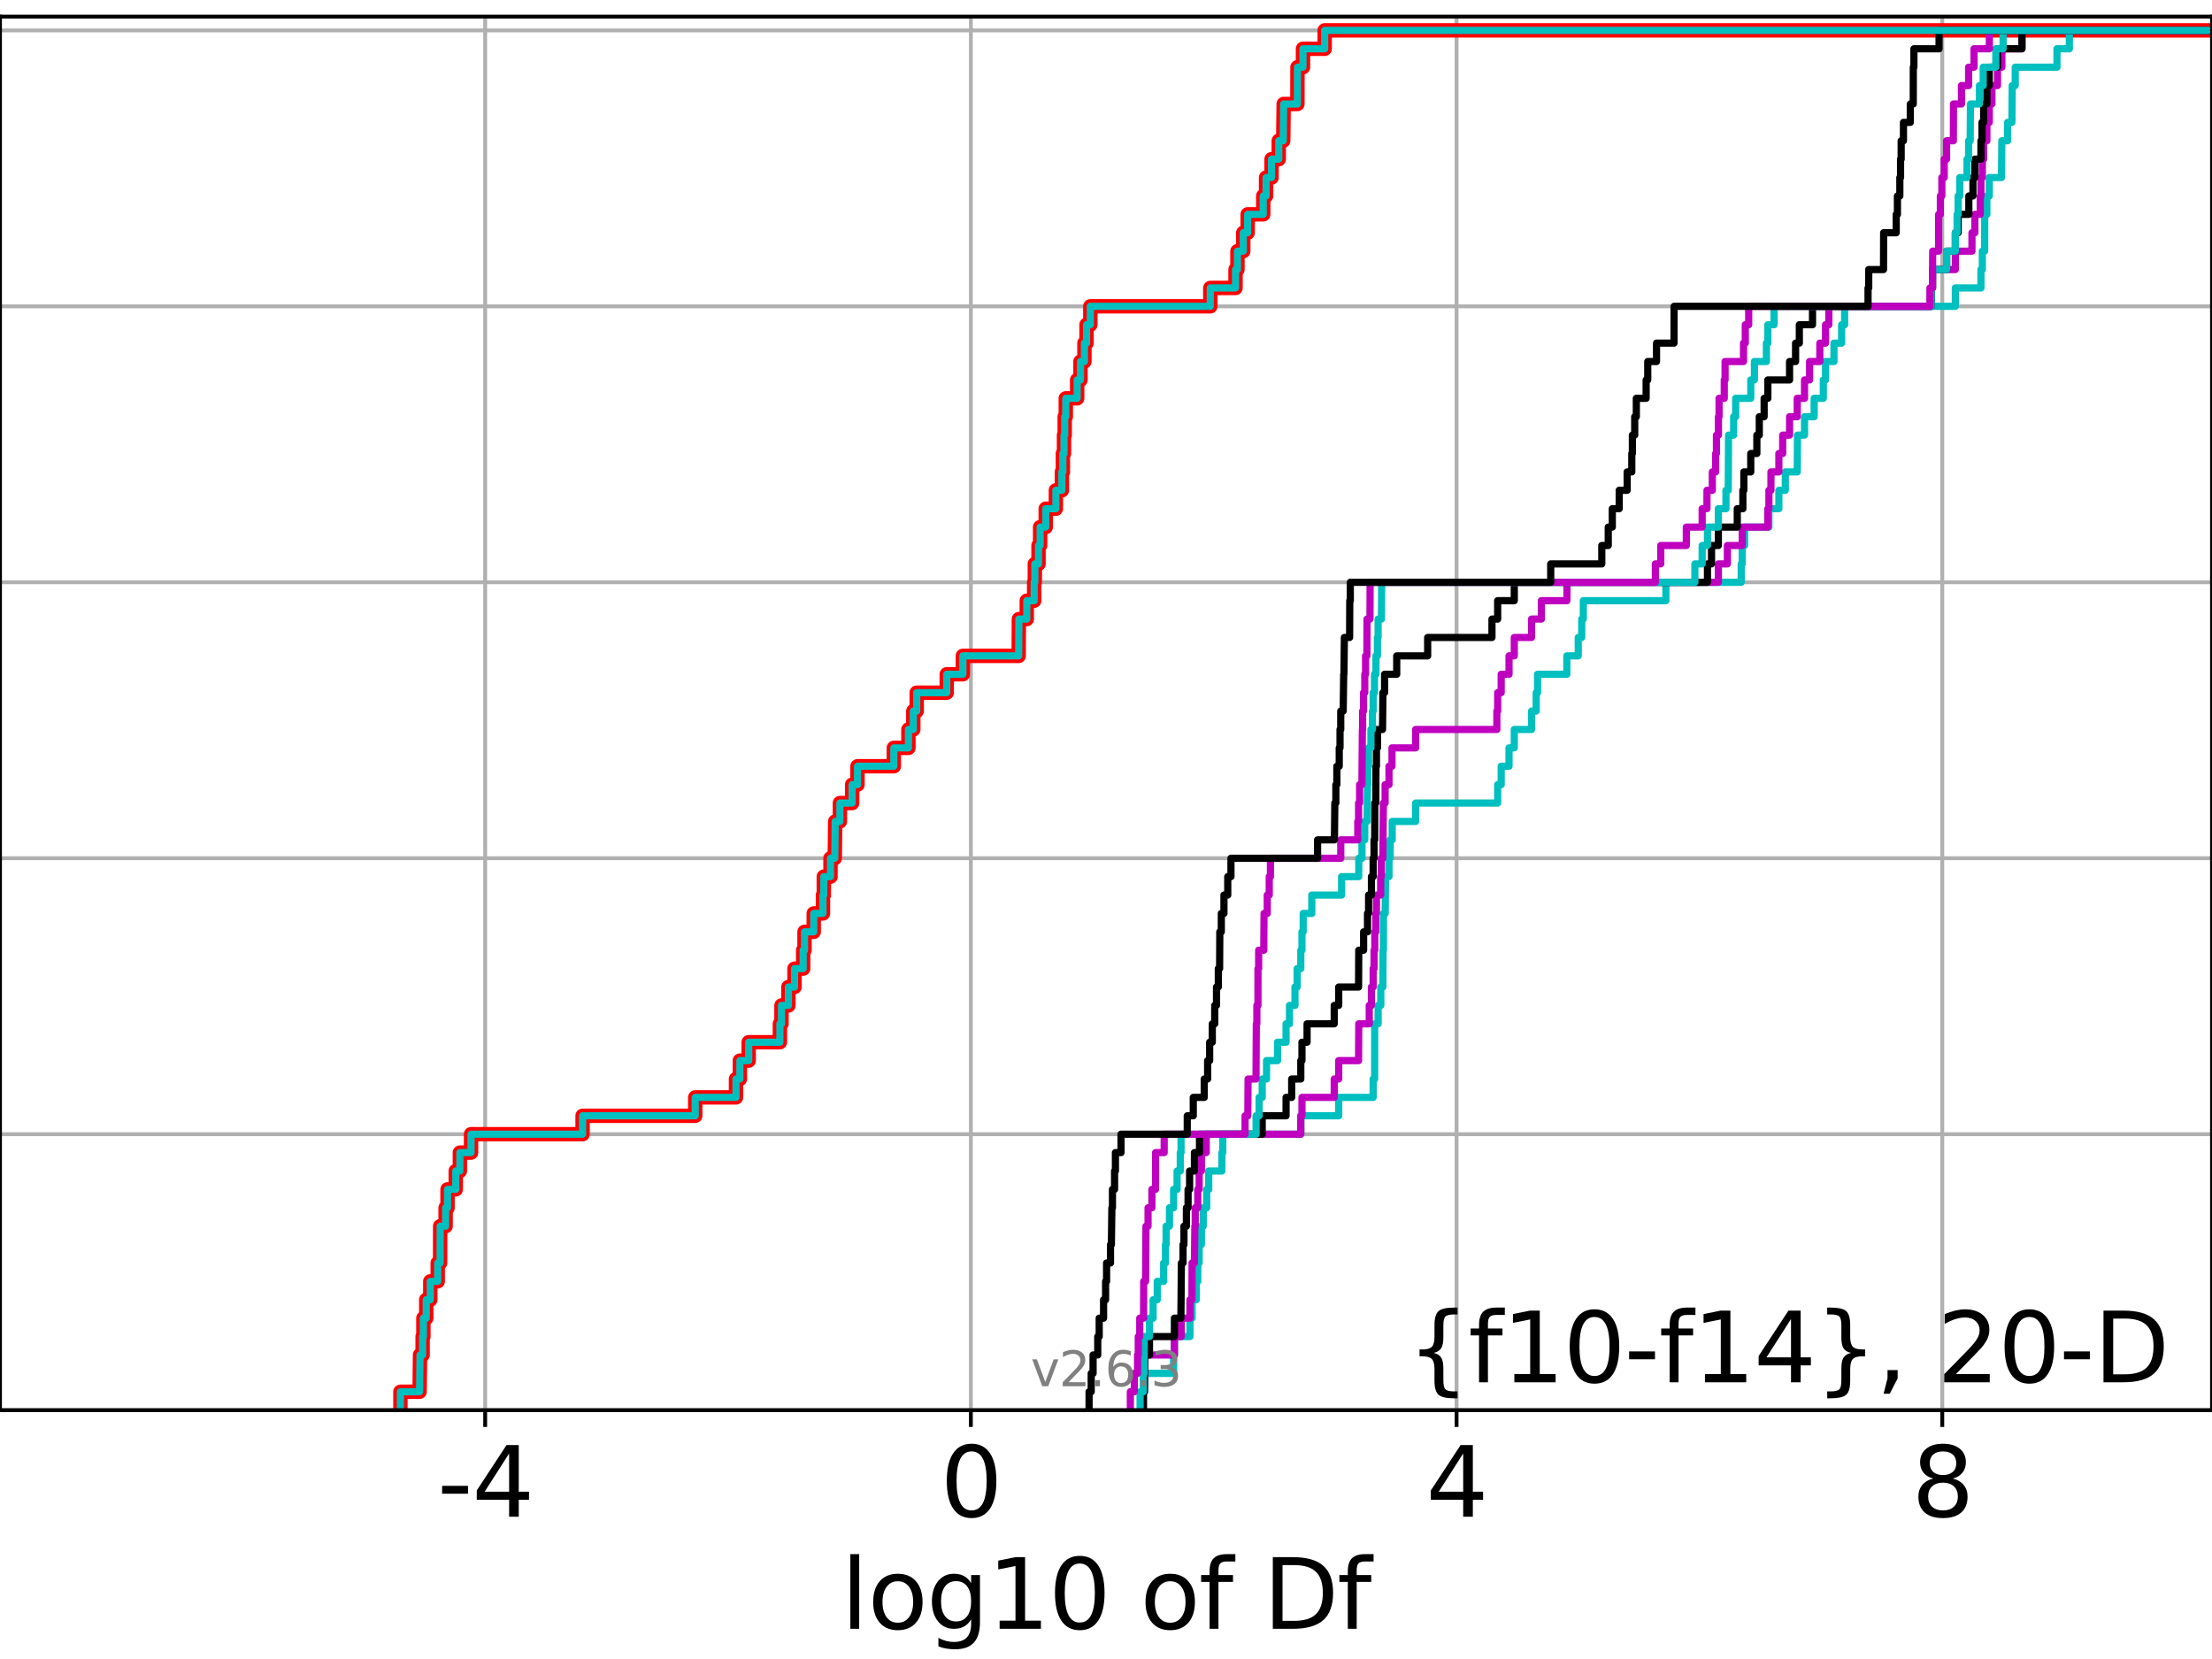 <?xml version="1.0" encoding="utf-8" standalone="no"?>
<!DOCTYPE svg PUBLIC "-//W3C//DTD SVG 1.1//EN"
  "http://www.w3.org/Graphics/SVG/1.1/DTD/svg11.dtd">
<svg xmlns:xlink="http://www.w3.org/1999/xlink" width="460.8pt" height="345.6pt" viewBox="0 0 460.8 345.6" xmlns="http://www.w3.org/2000/svg" version="1.1">
 <defs>
  <style type="text/css">*{stroke-linejoin: round; stroke-linecap: butt}</style>
 </defs>
 <g id="figure_1">
  <g id="patch_1">
   <path d="M 0 345.6 
L 460.8 345.6 
L 460.8 0 
L 0 0 
z
" style="fill: #ffffff"/>
  </g>
  <g id="axes_1">
   <g id="patch_2">
    <path d="M 0 293.76 
L 460.8 293.76 
L 460.8 3.456 
L 0 3.456 
z
" style="fill: #ffffff"/>
   </g>
   <g id="matplotlib.axis_1">
    <g id="xtick_1">
     <g id="line2d_1">
      <path d="M 101.071 293.76 
L 101.071 3.456 
" clip-path="url(#p20167cff23)" style="fill: none; stroke: #b0b0b0; stroke-width: 0.8; stroke-linecap: square"/>
     </g>
     <g id="line2d_2">
      <defs>
       <path id="mdba617bb85" d="M 0 0 
L 0 3.5 
" style="stroke: #000000; stroke-width: 0.8"/>
      </defs>
      <g>
       <use xlink:href="#mdba617bb85" x="101.071" y="293.76" style="stroke: #000000; stroke-width: 0.8"/>
      </g>
     </g>
     <g id="text_1">
      <!-- -4 -->
      <g transform="translate(91.101 315.957) scale(0.2 -0.2)">
       <defs>
        <path id="DejaVuSans-2d" d="M 313 2009 
L 1997 2009 
L 1997 1497 
L 313 1497 
L 313 2009 
z
" transform="scale(0.016)"/>
        <path id="DejaVuSans-34" d="M 2419 4116 
L 825 1625 
L 2419 1625 
L 2419 4116 
z
M 2253 4666 
L 3047 4666 
L 3047 1625 
L 3713 1625 
L 3713 1100 
L 3047 1100 
L 3047 0 
L 2419 0 
L 2419 1100 
L 313 1100 
L 313 1709 
L 2253 4666 
z
" transform="scale(0.016)"/>
       </defs>
       <use xlink:href="#DejaVuSans-2d"/>
       <use xlink:href="#DejaVuSans-34" x="36.084"/>
      </g>
     </g>
    </g>
    <g id="xtick_2">
     <g id="line2d_3">
      <path d="M 202.251 293.76 
L 202.251 3.456 
" clip-path="url(#p20167cff23)" style="fill: none; stroke: #b0b0b0; stroke-width: 0.8; stroke-linecap: square"/>
     </g>
     <g id="line2d_4">
      <g>
       <use xlink:href="#mdba617bb85" x="202.251" y="293.76" style="stroke: #000000; stroke-width: 0.8"/>
      </g>
     </g>
     <g id="text_2">
      <!-- 0 -->
      <g transform="translate(195.889 315.957) scale(0.2 -0.2)">
       <defs>
        <path id="DejaVuSans-30" d="M 2034 4250 
Q 1547 4250 1301 3770 
Q 1056 3291 1056 2328 
Q 1056 1369 1301 889 
Q 1547 409 2034 409 
Q 2525 409 2770 889 
Q 3016 1369 3016 2328 
Q 3016 3291 2770 3770 
Q 2525 4250 2034 4250 
z
M 2034 4750 
Q 2819 4750 3233 4129 
Q 3647 3509 3647 2328 
Q 3647 1150 3233 529 
Q 2819 -91 2034 -91 
Q 1250 -91 836 529 
Q 422 1150 422 2328 
Q 422 3509 836 4129 
Q 1250 4750 2034 4750 
z
" transform="scale(0.016)"/>
       </defs>
       <use xlink:href="#DejaVuSans-30"/>
      </g>
     </g>
    </g>
    <g id="xtick_3">
     <g id="line2d_5">
      <path d="M 303.431 293.76 
L 303.431 3.456 
" clip-path="url(#p20167cff23)" style="fill: none; stroke: #b0b0b0; stroke-width: 0.8; stroke-linecap: square"/>
     </g>
     <g id="line2d_6">
      <g>
       <use xlink:href="#mdba617bb85" x="303.431" y="293.76" style="stroke: #000000; stroke-width: 0.8"/>
      </g>
     </g>
     <g id="text_3">
      <!-- 4 -->
      <g transform="translate(297.069 315.957) scale(0.2 -0.2)">
       <use xlink:href="#DejaVuSans-34"/>
      </g>
     </g>
    </g>
    <g id="xtick_4">
     <g id="line2d_7">
      <path d="M 404.612 293.76 
L 404.612 3.456 
" clip-path="url(#p20167cff23)" style="fill: none; stroke: #b0b0b0; stroke-width: 0.8; stroke-linecap: square"/>
     </g>
     <g id="line2d_8">
      <g>
       <use xlink:href="#mdba617bb85" x="404.612" y="293.76" style="stroke: #000000; stroke-width: 0.8"/>
      </g>
     </g>
     <g id="text_4">
      <!-- 8 -->
      <g transform="translate(398.249 315.957) scale(0.2 -0.2)">
       <defs>
        <path id="DejaVuSans-38" d="M 2034 2216 
Q 1584 2216 1326 1975 
Q 1069 1734 1069 1313 
Q 1069 891 1326 650 
Q 1584 409 2034 409 
Q 2484 409 2743 651 
Q 3003 894 3003 1313 
Q 3003 1734 2745 1975 
Q 2488 2216 2034 2216 
z
M 1403 2484 
Q 997 2584 770 2862 
Q 544 3141 544 3541 
Q 544 4100 942 4425 
Q 1341 4750 2034 4750 
Q 2731 4750 3128 4425 
Q 3525 4100 3525 3541 
Q 3525 3141 3298 2862 
Q 3072 2584 2669 2484 
Q 3125 2378 3379 2068 
Q 3634 1759 3634 1313 
Q 3634 634 3220 271 
Q 2806 -91 2034 -91 
Q 1263 -91 848 271 
Q 434 634 434 1313 
Q 434 1759 690 2068 
Q 947 2378 1403 2484 
z
M 1172 3481 
Q 1172 3119 1398 2916 
Q 1625 2713 2034 2713 
Q 2441 2713 2670 2916 
Q 2900 3119 2900 3481 
Q 2900 3844 2670 4047 
Q 2441 4250 2034 4250 
Q 1625 4250 1398 4047 
Q 1172 3844 1172 3481 
z
" transform="scale(0.016)"/>
       </defs>
       <use xlink:href="#DejaVuSans-38"/>
      </g>
     </g>
    </g>
    <g id="text_5">
     <!-- log10 of Df -->
     <g transform="translate(175.214 339.313) scale(0.2 -0.2)">
      <defs>
       <path id="DejaVuSans-6c" d="M 603 4863 
L 1178 4863 
L 1178 0 
L 603 0 
L 603 4863 
z
" transform="scale(0.016)"/>
       <path id="DejaVuSans-6f" d="M 1959 3097 
Q 1497 3097 1228 2736 
Q 959 2375 959 1747 
Q 959 1119 1226 758 
Q 1494 397 1959 397 
Q 2419 397 2687 759 
Q 2956 1122 2956 1747 
Q 2956 2369 2687 2733 
Q 2419 3097 1959 3097 
z
M 1959 3584 
Q 2709 3584 3137 3096 
Q 3566 2609 3566 1747 
Q 3566 888 3137 398 
Q 2709 -91 1959 -91 
Q 1206 -91 779 398 
Q 353 888 353 1747 
Q 353 2609 779 3096 
Q 1206 3584 1959 3584 
z
" transform="scale(0.016)"/>
       <path id="DejaVuSans-67" d="M 2906 1791 
Q 2906 2416 2648 2759 
Q 2391 3103 1925 3103 
Q 1463 3103 1205 2759 
Q 947 2416 947 1791 
Q 947 1169 1205 825 
Q 1463 481 1925 481 
Q 2391 481 2648 825 
Q 2906 1169 2906 1791 
z
M 3481 434 
Q 3481 -459 3084 -895 
Q 2688 -1331 1869 -1331 
Q 1566 -1331 1297 -1286 
Q 1028 -1241 775 -1147 
L 775 -588 
Q 1028 -725 1275 -790 
Q 1522 -856 1778 -856 
Q 2344 -856 2625 -561 
Q 2906 -266 2906 331 
L 2906 616 
Q 2728 306 2450 153 
Q 2172 0 1784 0 
Q 1141 0 747 490 
Q 353 981 353 1791 
Q 353 2603 747 3093 
Q 1141 3584 1784 3584 
Q 2172 3584 2450 3431 
Q 2728 3278 2906 2969 
L 2906 3500 
L 3481 3500 
L 3481 434 
z
" transform="scale(0.016)"/>
       <path id="DejaVuSans-31" d="M 794 531 
L 1825 531 
L 1825 4091 
L 703 3866 
L 703 4441 
L 1819 4666 
L 2450 4666 
L 2450 531 
L 3481 531 
L 3481 0 
L 794 0 
L 794 531 
z
" transform="scale(0.016)"/>
       <path id="DejaVuSans-20" transform="scale(0.016)"/>
       <path id="DejaVuSans-66" d="M 2375 4863 
L 2375 4384 
L 1825 4384 
Q 1516 4384 1395 4259 
Q 1275 4134 1275 3809 
L 1275 3500 
L 2222 3500 
L 2222 3053 
L 1275 3053 
L 1275 0 
L 697 0 
L 697 3053 
L 147 3053 
L 147 3500 
L 697 3500 
L 697 3744 
Q 697 4328 969 4595 
Q 1241 4863 1831 4863 
L 2375 4863 
z
" transform="scale(0.016)"/>
       <path id="DejaVuSans-44" d="M 1259 4147 
L 1259 519 
L 2022 519 
Q 2988 519 3436 956 
Q 3884 1394 3884 2338 
Q 3884 3275 3436 3711 
Q 2988 4147 2022 4147 
L 1259 4147 
z
M 628 4666 
L 1925 4666 
Q 3281 4666 3915 4102 
Q 4550 3538 4550 2338 
Q 4550 1131 3912 565 
Q 3275 0 1925 0 
L 628 0 
L 628 4666 
z
" transform="scale(0.016)"/>
      </defs>
      <use xlink:href="#DejaVuSans-6c"/>
      <use xlink:href="#DejaVuSans-6f" x="27.783"/>
      <use xlink:href="#DejaVuSans-67" x="88.965"/>
      <use xlink:href="#DejaVuSans-31" x="152.441"/>
      <use xlink:href="#DejaVuSans-30" x="216.064"/>
      <use xlink:href="#DejaVuSans-20" x="279.688"/>
      <use xlink:href="#DejaVuSans-6f" x="311.475"/>
      <use xlink:href="#DejaVuSans-66" x="372.656"/>
      <use xlink:href="#DejaVuSans-20" x="407.861"/>
      <use xlink:href="#DejaVuSans-44" x="439.648"/>
      <use xlink:href="#DejaVuSans-66" x="516.65"/>
     </g>
    </g>
   </g>
   <g id="matplotlib.axis_2">
    <g id="ytick_1">
     <g id="line2d_9">
      <path d="M 0 293.76 
L 460.8 293.76 
" clip-path="url(#p20167cff23)" style="fill: none; stroke: #b0b0b0; stroke-width: 0.8; stroke-linecap: square"/>
     </g>
     <g id="line2d_10">
      <defs>
       <path id="md26c4cc019" d="M 0 0 
L -3.5 0 
" style="stroke: #000000; stroke-width: 0.8"/>
      </defs>
      <g>
       <use xlink:href="#md26c4cc019" x="0" y="293.76" style="stroke: #000000; stroke-width: 0.8"/>
      </g>
     </g>
    </g>
    <g id="ytick_2">
     <g id="line2d_11">
      <path d="M 0 236.274 
L 460.8 236.274 
" clip-path="url(#p20167cff23)" style="fill: none; stroke: #b0b0b0; stroke-width: 0.8; stroke-linecap: square"/>
     </g>
     <g id="line2d_12">
      <g>
       <use xlink:href="#md26c4cc019" x="0" y="236.274" style="stroke: #000000; stroke-width: 0.8"/>
      </g>
     </g>
    </g>
    <g id="ytick_3">
     <g id="line2d_13">
      <path d="M 0 178.788 
L 460.8 178.788 
" clip-path="url(#p20167cff23)" style="fill: none; stroke: #b0b0b0; stroke-width: 0.8; stroke-linecap: square"/>
     </g>
     <g id="line2d_14">
      <g>
       <use xlink:href="#md26c4cc019" x="0" y="178.788" style="stroke: #000000; stroke-width: 0.8"/>
      </g>
     </g>
    </g>
    <g id="ytick_4">
     <g id="line2d_15">
      <path d="M 0 121.302 
L 460.8 121.302 
" clip-path="url(#p20167cff23)" style="fill: none; stroke: #b0b0b0; stroke-width: 0.8; stroke-linecap: square"/>
     </g>
     <g id="line2d_16">
      <g>
       <use xlink:href="#md26c4cc019" x="0" y="121.302" style="stroke: #000000; stroke-width: 0.8"/>
      </g>
     </g>
    </g>
    <g id="ytick_5">
     <g id="line2d_17">
      <path d="M 0 63.816 
L 460.8 63.816 
" clip-path="url(#p20167cff23)" style="fill: none; stroke: #b0b0b0; stroke-width: 0.8; stroke-linecap: square"/>
     </g>
     <g id="line2d_18">
      <g>
       <use xlink:href="#md26c4cc019" x="0" y="63.816" style="stroke: #000000; stroke-width: 0.8"/>
      </g>
     </g>
    </g>
    <g id="ytick_6">
     <g id="line2d_19">
      <path d="M 0 6.33 
L 460.8 6.33 
" clip-path="url(#p20167cff23)" style="fill: none; stroke: #b0b0b0; stroke-width: 0.8; stroke-linecap: square"/>
     </g>
     <g id="line2d_20">
      <g>
       <use xlink:href="#md26c4cc019" x="0" y="6.33" style="stroke: #000000; stroke-width: 0.8"/>
      </g>
     </g>
    </g>
   </g>
   <g id="line2d_21">
    <path d="M 83.414 293.76 
L 83.414 289.928 
L 87.407 289.928 
L 87.497 282.263 
L 88.039 282.263 
L 88.039 278.43 
L 88.198 278.43 
L 88.198 274.598 
L 88.793 274.598 
L 88.793 270.766 
L 89.634 270.766 
L 89.634 266.933 
L 91.182 266.933 
L 91.182 263.101 
L 91.677 263.101 
L 91.697 255.436 
L 92.829 255.436 
L 92.829 251.604 
L 93.226 251.604 
L 93.226 247.771 
L 94.94 247.771 
L 94.94 243.939 
L 95.799 243.939 
L 95.799 240.106 
L 98.129 240.106 
L 98.129 236.274 
L 121.36 236.274 
L 121.36 232.442 
L 144.826 232.442 
L 144.826 228.609 
L 153.318 228.609 
L 153.318 224.777 
L 154.13 224.777 
L 154.13 220.944 
L 155.965 220.944 
L 155.965 217.112 
L 162.466 217.112 
L 162.466 213.28 
L 162.8 213.28 
L 162.8 209.447 
L 164.242 209.447 
L 164.242 205.615 
L 165.51 205.615 
L 165.51 201.782 
L 167.316 201.782 
L 167.316 197.95 
L 167.595 197.95 
L 167.595 194.118 
L 169.515 194.118 
L 169.515 190.285 
L 171.44 190.285 
L 171.44 186.453 
L 171.612 186.453 
L 171.612 182.621 
L 173.008 182.621 
L 173.008 178.788 
L 173.897 178.788 
L 173.989 171.123 
L 174.964 171.123 
L 174.964 167.291 
L 177.518 167.291 
L 177.518 163.459 
L 178.633 163.459 
L 178.633 159.626 
L 186.201 159.626 
L 186.201 155.794 
L 189.241 155.794 
L 189.241 151.961 
L 190.258 151.961 
L 190.258 148.129 
L 190.964 148.129 
L 190.964 144.297 
L 197.22 144.297 
L 197.22 140.464 
L 200.58 140.464 
L 200.58 136.632 
L 212.207 136.632 
L 212.251 128.967 
L 213.897 128.967 
L 213.897 125.135 
L 215.436 125.135 
L 215.436 121.302 
L 215.573 121.302 
L 215.573 117.47 
L 216.342 117.47 
L 216.342 113.637 
L 216.675 113.637 
L 216.675 109.805 
L 217.841 109.805 
L 217.841 105.973 
L 219.955 105.973 
L 219.955 102.14 
L 221.212 102.14 
L 221.212 98.308 
L 221.417 98.308 
L 221.417 94.475 
L 221.651 94.475 
L 221.651 90.643 
L 221.798 90.643 
L 221.798 86.811 
L 222.022 86.811 
L 222.022 82.978 
L 224.394 82.978 
L 224.394 79.146 
L 225.084 79.146 
L 225.084 75.313 
L 225.905 75.313 
L 225.905 71.481 
L 226.342 71.481 
L 226.342 67.649 
L 227.134 67.649 
L 227.134 63.816 
L 252.129 63.816 
L 252.129 59.984 
L 257.382 59.984 
L 257.382 56.151 
L 257.781 56.151 
L 257.781 52.319 
L 258.997 52.319 
L 258.997 48.487 
L 259.907 48.487 
L 259.907 44.654 
L 263.156 44.654 
L 263.156 40.822 
L 263.747 40.822 
L 263.747 36.989 
L 264.884 36.989 
L 264.884 33.157 
L 266.387 33.157 
L 266.387 29.325 
L 267.321 29.325 
L 267.412 21.66 
L 270.272 21.66 
L 270.288 13.995 
L 271.437 13.995 
L 271.437 10.163 
L 275.954 10.163 
L 275.954 6.33 
L 275.954 6.33 
L 460.8 6.33 
L 460.8 6.33 
" clip-path="url(#p20167cff23)" style="fill: none; stroke: #ff0000; stroke-width: 3; stroke-linecap: square"/>
   </g>
   <g id="line2d_22">
    <path d="M 238.176 293.76 
L 238.176 289.928 
L 238.472 289.928 
L 238.472 286.095 
L 244.485 286.095 
L 244.485 282.263 
L 244.653 282.263 
L 244.653 278.43 
L 247.892 278.43 
L 247.892 274.598 
L 248.334 274.598 
L 248.334 270.766 
L 249.216 270.766 
L 249.216 266.933 
L 249.519 266.933 
L 249.519 263.101 
L 249.808 263.101 
L 249.808 259.268 
L 250.274 259.268 
L 250.274 255.436 
L 250.653 255.436 
L 250.653 251.604 
L 251.381 251.604 
L 251.381 247.771 
L 251.799 247.771 
L 251.799 243.939 
L 254.542 243.939 
L 254.542 240.106 
L 254.731 240.106 
L 254.731 236.274 
L 270.981 236.274 
L 270.981 232.442 
L 278.88 232.442 
L 278.88 228.609 
L 286.052 228.609 
L 286.052 224.777 
L 286.364 224.777 
L 286.373 213.28 
L 287.09 213.28 
L 287.09 209.447 
L 287.644 209.447 
L 287.644 205.615 
L 288.075 205.615 
L 288.116 197.95 
L 288.19 197.95 
L 288.202 190.285 
L 288.565 190.285 
L 288.641 182.621 
L 289.35 182.621 
L 289.35 178.788 
L 289.589 178.788 
L 289.589 174.956 
L 290.019 174.956 
L 290.019 171.123 
L 294.908 171.123 
L 294.908 167.291 
L 311.992 167.291 
L 311.992 163.459 
L 312.725 163.459 
L 312.725 159.626 
L 314.358 159.626 
L 314.358 155.794 
L 315.453 155.794 
L 315.453 151.961 
L 319.052 151.961 
L 319.052 148.129 
L 320.02 148.129 
L 320.02 144.297 
L 320.306 144.297 
L 320.306 140.464 
L 326.4 140.464 
L 326.4 136.632 
L 328.777 136.632 
L 328.777 132.799 
L 329.505 132.799 
L 329.505 128.967 
L 329.835 128.967 
L 329.835 125.135 
L 347.031 125.135 
L 347.031 121.302 
L 362.727 121.302 
L 362.727 117.47 
L 362.938 117.47 
L 362.938 113.637 
L 363.436 113.637 
L 363.436 109.805 
L 368.496 109.805 
L 368.496 105.973 
L 370.569 105.973 
L 370.569 102.14 
L 371.913 102.14 
L 371.913 98.308 
L 374.396 98.308 
L 374.448 90.643 
L 375.918 90.643 
L 375.918 86.811 
L 377.924 86.811 
L 377.924 82.978 
L 379.832 82.978 
L 379.832 79.146 
L 380.292 79.146 
L 380.292 75.313 
L 382.047 75.313 
L 382.047 71.481 
L 383.643 71.481 
L 383.643 67.649 
L 384.268 67.649 
L 384.268 63.816 
L 407.334 63.816 
L 407.334 59.984 
L 412.666 59.984 
L 412.666 56.151 
L 412.959 56.151 
L 412.959 52.319 
L 413.439 52.319 
L 413.456 44.654 
L 413.902 44.654 
L 413.902 40.822 
L 414.401 40.822 
L 414.401 36.989 
L 416.944 36.989 
L 417.026 29.325 
L 418.218 29.325 
L 418.218 25.492 
L 419.116 25.492 
L 419.188 17.827 
L 419.811 17.827 
L 419.811 13.995 
L 428.501 13.995 
L 428.501 10.163 
L 431.083 10.163 
L 431.083 6.33 
L 431.083 6.33 
L 460.8 6.33 
L 460.8 6.33 
" clip-path="url(#p20167cff23)" style="fill: none; stroke: #00bfbf; stroke-width: 1.5; stroke-linecap: square"/>
   </g>
   <g id="line2d_23">
    <path d="M 238.176 293.76 
L 238.176 289.928 
L 238.378 289.928 
L 238.472 282.263 
L 244.653 282.263 
L 244.653 278.43 
L 246.08 278.43 
L 246.08 274.598 
L 247.892 274.598 
L 247.892 270.766 
L 248.302 270.766 
L 248.334 263.101 
L 248.822 263.101 
L 248.91 255.436 
L 248.989 255.436 
L 248.989 251.604 
L 249.519 251.604 
L 249.519 247.771 
L 249.808 247.771 
L 249.808 243.939 
L 250.274 243.939 
L 250.274 240.106 
L 251.279 240.106 
L 251.279 236.274 
L 270.981 236.274 
L 270.981 232.442 
L 271.222 232.442 
L 271.222 228.609 
L 277.942 228.609 
L 277.942 224.777 
L 278.88 224.777 
L 278.88 220.944 
L 283.013 220.944 
L 283.054 213.28 
L 285.238 213.28 
L 285.238 209.447 
L 285.697 209.447 
L 285.697 205.615 
L 286.052 205.615 
L 286.052 201.782 
L 286.24 201.782 
L 286.24 197.95 
L 286.39 197.95 
L 286.39 194.118 
L 286.602 194.118 
L 286.602 190.285 
L 286.737 190.285 
L 286.737 186.453 
L 287.614 186.453 
L 287.614 182.621 
L 287.753 182.621 
L 287.753 178.788 
L 288.075 178.788 
L 288.181 167.291 
L 288.544 167.291 
L 288.544 163.459 
L 289.35 163.459 
L 289.35 159.626 
L 289.98 159.626 
L 289.98 155.794 
L 294.908 155.794 
L 294.908 151.961 
L 311.819 151.961 
L 311.819 148.129 
L 311.992 148.129 
L 311.992 144.297 
L 312.725 144.297 
L 312.725 140.464 
L 314.358 140.464 
L 314.358 136.632 
L 315.453 136.632 
L 315.453 132.799 
L 319.052 132.799 
L 319.052 128.967 
L 321.093 128.967 
L 321.093 125.135 
L 326.421 125.135 
L 326.421 121.302 
L 357.963 121.302 
L 357.963 117.47 
L 359.846 117.47 
L 359.846 113.637 
L 362.938 113.637 
L 362.938 109.805 
L 368.277 109.805 
L 368.277 105.973 
L 368.496 105.973 
L 368.496 102.14 
L 368.921 102.14 
L 368.921 98.308 
L 370.569 98.308 
L 370.569 94.475 
L 371.369 94.475 
L 371.369 90.643 
L 372.801 90.643 
L 372.801 86.811 
L 374.396 86.811 
L 374.396 82.978 
L 375.918 82.978 
L 375.918 79.146 
L 376.97 79.146 
L 376.97 75.313 
L 379.106 75.313 
L 379.106 71.481 
L 380.292 71.481 
L 380.292 67.649 
L 380.981 67.649 
L 380.981 63.816 
L 402.307 63.816 
L 402.307 59.984 
L 402.569 59.984 
L 402.569 56.151 
L 407.334 56.151 
L 407.334 52.319 
L 410.796 52.319 
L 410.796 48.487 
L 411.403 48.487 
L 411.403 44.654 
L 412.52 44.654 
L 412.52 40.822 
L 412.666 40.822 
L 412.666 36.989 
L 412.959 36.989 
L 412.959 33.157 
L 413.23 33.157 
L 413.23 29.325 
L 413.902 29.325 
L 413.902 25.492 
L 414.401 25.492 
L 414.401 21.66 
L 414.957 21.66 
L 414.957 17.827 
L 416.113 17.827 
L 416.113 13.995 
L 417.026 13.995 
L 417.026 10.163 
L 421.211 10.163 
L 421.211 6.33 
L 421.211 6.33 
L 460.8 6.33 
L 460.8 6.33 
" clip-path="url(#p20167cff23)" style="fill: none; stroke: #bf00bf; stroke-width: 1.5; stroke-linecap: square"/>
   </g>
   <g id="line2d_24">
    <path d="M 238.176 293.76 
L 238.176 289.928 
L 238.378 289.928 
L 238.472 282.263 
L 239.46 282.263 
L 239.46 278.43 
L 244.653 278.43 
L 244.653 274.598 
L 246.002 274.598 
L 246.106 263.101 
L 246.446 263.101 
L 246.446 259.268 
L 246.64 259.268 
L 246.64 255.436 
L 247.149 255.436 
L 247.149 251.604 
L 247.497 251.604 
L 247.497 247.771 
L 247.818 247.771 
L 247.818 243.939 
L 248.822 243.939 
L 248.822 240.106 
L 249.878 240.106 
L 249.878 236.274 
L 262.943 236.274 
L 262.943 232.442 
L 267.912 232.442 
L 267.912 228.609 
L 269.081 228.609 
L 269.081 224.777 
L 270.981 224.777 
L 270.981 220.944 
L 271.222 220.944 
L 271.222 217.112 
L 272.287 217.112 
L 272.287 213.28 
L 277.942 213.28 
L 277.942 209.447 
L 278.88 209.447 
L 278.88 205.615 
L 283.013 205.615 
L 283.054 197.95 
L 284.067 197.95 
L 284.067 194.118 
L 284.877 194.118 
L 284.877 190.285 
L 285.104 190.285 
L 285.104 186.453 
L 285.697 186.453 
L 285.697 182.621 
L 286.052 182.621 
L 286.052 178.788 
L 286.24 178.788 
L 286.24 174.956 
L 286.378 174.956 
L 286.39 167.291 
L 286.602 167.291 
L 286.634 159.626 
L 286.737 159.626 
L 286.737 155.794 
L 286.956 155.794 
L 286.956 151.961 
L 288.008 151.961 
L 288.083 144.297 
L 288.436 144.297 
L 288.436 140.464 
L 290.961 140.464 
L 290.961 136.632 
L 297.408 136.632 
L 297.408 132.799 
L 310.803 132.799 
L 310.803 128.967 
L 311.992 128.967 
L 311.992 125.135 
L 315.453 125.135 
L 315.453 121.302 
L 355.697 121.302 
L 355.697 117.47 
L 356.541 117.47 
L 356.541 113.637 
L 357.963 113.637 
L 357.963 109.805 
L 361.904 109.805 
L 361.904 105.973 
L 363.071 105.973 
L 363.071 102.14 
L 363.276 102.14 
L 363.276 98.308 
L 364.715 98.308 
L 364.715 94.475 
L 365.986 94.475 
L 365.986 90.643 
L 366.493 90.643 
L 366.493 86.811 
L 367.501 86.811 
L 367.501 82.978 
L 368.277 82.978 
L 368.277 79.146 
L 372.801 79.146 
L 372.801 75.313 
L 374.053 75.313 
L 374.053 71.481 
L 374.835 71.481 
L 374.835 67.649 
L 377.58 67.649 
L 377.58 63.816 
L 402.307 63.816 
L 402.307 59.984 
L 402.569 59.984 
L 402.569 56.151 
L 405.52 56.151 
L 405.52 52.319 
L 407.334 52.319 
L 407.334 48.487 
L 407.917 48.487 
L 407.917 44.654 
L 410.146 44.654 
L 410.146 40.822 
L 411.001 40.822 
L 411.001 36.989 
L 411.403 36.989 
L 411.403 33.157 
L 412.666 33.157 
L 412.666 29.325 
L 412.888 29.325 
L 412.888 25.492 
L 413.23 25.492 
L 413.23 21.66 
L 413.902 21.66 
L 413.902 17.827 
L 414.401 17.827 
L 414.401 13.995 
L 416.113 13.995 
L 416.113 10.163 
L 421.211 10.163 
L 421.211 6.33 
L 421.211 6.33 
L 460.8 6.33 
L 460.8 6.33 
" clip-path="url(#p20167cff23)" style="fill: none; stroke: #000000; stroke-width: 1.5; stroke-linecap: square"/>
   </g>
   <g id="line2d_25">
    <path d="M 237.502 293.76 
L 237.502 289.928 
L 238.176 289.928 
L 238.176 286.095 
L 238.314 286.095 
L 238.378 278.43 
L 239.46 278.43 
L 239.46 274.598 
L 240.215 274.598 
L 240.215 270.766 
L 241.074 270.766 
L 241.074 266.933 
L 242.409 266.933 
L 242.409 263.101 
L 242.79 263.101 
L 242.79 259.268 
L 242.925 259.268 
L 242.925 255.436 
L 243.622 255.436 
L 243.622 251.604 
L 244.484 251.604 
L 244.484 247.771 
L 245.21 247.771 
L 245.21 243.939 
L 245.872 243.939 
L 245.872 240.106 
L 246.032 240.106 
L 246.032 236.274 
L 261.666 236.274 
L 261.666 232.442 
L 262.3 232.442 
L 262.3 228.609 
L 262.943 228.609 
L 262.943 224.777 
L 263.848 224.777 
L 263.848 220.944 
L 266.14 220.944 
L 266.14 217.112 
L 267.912 217.112 
L 267.912 213.28 
L 268.625 213.28 
L 268.625 209.447 
L 269.768 209.447 
L 269.768 205.615 
L 270.219 205.615 
L 270.219 201.782 
L 270.981 201.782 
L 270.981 197.95 
L 271.222 197.95 
L 271.222 194.118 
L 271.478 194.118 
L 271.478 190.285 
L 273.27 190.285 
L 273.27 186.453 
L 279.481 186.453 
L 279.481 182.621 
L 283.054 182.621 
L 283.054 178.788 
L 283.727 178.788 
L 283.727 174.956 
L 284.306 174.956 
L 284.306 171.123 
L 284.782 171.123 
L 284.877 163.459 
L 284.941 163.459 
L 284.941 159.626 
L 285.104 159.626 
L 285.104 155.794 
L 285.59 155.794 
L 285.59 151.961 
L 285.905 151.961 
L 285.905 148.129 
L 286.052 148.129 
L 286.052 144.297 
L 286.329 144.297 
L 286.329 140.464 
L 286.634 140.464 
L 286.634 136.632 
L 286.943 136.632 
L 286.943 132.799 
L 287.085 132.799 
L 287.085 128.967 
L 287.779 128.967 
L 287.832 121.302 
L 353.076 121.302 
L 353.076 117.47 
L 354.591 117.47 
L 354.591 113.637 
L 355.697 113.637 
L 355.697 109.805 
L 357.963 109.805 
L 357.963 105.973 
L 359.547 105.973 
L 359.547 102.14 
L 360.028 102.14 
L 360.091 90.643 
L 361.15 90.643 
L 361.15 86.811 
L 361.572 86.811 
L 361.572 82.978 
L 364.715 82.978 
L 364.715 79.146 
L 365.476 79.146 
L 365.476 75.313 
L 367.978 75.313 
L 367.978 71.481 
L 368.277 71.481 
L 368.277 67.649 
L 369.572 67.649 
L 369.572 63.816 
L 402.307 63.816 
L 402.307 59.984 
L 402.569 59.984 
L 402.569 56.151 
L 405.52 56.151 
L 405.52 52.319 
L 407.334 52.319 
L 407.334 48.487 
L 407.697 48.487 
L 407.697 44.654 
L 407.917 44.654 
L 407.917 40.822 
L 408.264 40.822 
L 408.264 36.989 
L 409.769 36.989 
L 409.769 33.157 
L 410.099 33.157 
L 410.099 29.325 
L 410.422 29.325 
L 410.481 21.66 
L 412.356 21.66 
L 412.356 17.827 
L 413.134 17.827 
L 413.134 13.995 
L 415.766 13.995 
L 415.766 10.163 
L 417.284 10.163 
L 417.284 6.33 
L 417.284 6.33 
L 460.8 6.33 
L 460.8 6.33 
" clip-path="url(#p20167cff23)" style="fill: none; stroke: #00bfbf; stroke-width: 1.5; stroke-linecap: square"/>
   </g>
   <g id="line2d_26">
    <path d="M 235.472 293.76 
L 235.472 289.928 
L 236.302 289.928 
L 236.302 286.095 
L 236.977 286.095 
L 236.977 282.263 
L 237.12 282.263 
L 237.12 278.43 
L 237.429 278.43 
L 237.429 274.598 
L 238.229 274.598 
L 238.25 266.933 
L 238.644 266.933 
L 238.728 255.436 
L 239.159 255.436 
L 239.159 251.604 
L 239.962 251.604 
L 239.962 247.771 
L 240.72 247.771 
L 240.729 240.106 
L 242.52 240.106 
L 242.52 236.274 
L 259.372 236.274 
L 259.372 232.442 
L 259.943 232.442 
L 259.995 224.777 
L 261.647 224.777 
L 261.714 213.28 
L 261.826 213.28 
L 261.826 209.447 
L 262.051 209.447 
L 262.06 201.782 
L 262.201 201.782 
L 262.201 197.95 
L 263.268 197.95 
L 263.323 190.285 
L 263.99 190.285 
L 263.99 186.453 
L 264.406 186.453 
L 264.406 182.621 
L 264.653 182.621 
L 264.653 178.788 
L 279.306 178.788 
L 279.306 174.956 
L 282.852 174.956 
L 282.852 171.123 
L 283.016 171.123 
L 283.016 167.291 
L 283.228 167.291 
L 283.228 163.459 
L 283.712 163.459 
L 283.809 151.961 
L 283.859 151.961 
L 283.859 148.129 
L 284.048 148.129 
L 284.048 144.297 
L 284.311 144.297 
L 284.311 140.464 
L 284.472 140.464 
L 284.472 136.632 
L 284.747 136.632 
L 284.773 128.967 
L 285.39 128.967 
L 285.422 121.302 
L 344.842 121.302 
L 344.842 117.47 
L 345.968 117.47 
L 345.968 113.637 
L 351.294 113.637 
L 351.294 109.805 
L 354.591 109.805 
L 354.591 105.973 
L 355.592 105.973 
L 355.592 102.14 
L 356.707 102.14 
L 356.707 98.308 
L 357.397 98.308 
L 357.397 94.475 
L 357.566 94.475 
L 357.566 90.643 
L 357.978 90.643 
L 357.978 86.811 
L 358.11 86.811 
L 358.11 82.978 
L 359.195 82.978 
L 359.195 79.146 
L 359.363 79.146 
L 359.363 75.313 
L 363.204 75.313 
L 363.204 71.481 
L 363.577 71.481 
L 363.577 67.649 
L 364.285 67.649 
L 364.285 63.816 
L 402.037 63.816 
L 402.037 59.984 
L 402.569 59.984 
L 402.615 52.319 
L 403.847 52.319 
L 403.858 44.654 
L 404.212 44.654 
L 404.212 40.822 
L 404.524 40.822 
L 404.524 36.989 
L 405.016 36.989 
L 405.016 33.157 
L 405.508 33.157 
L 405.508 29.325 
L 406.921 29.325 
L 406.944 21.66 
L 408.61 21.66 
L 408.61 17.827 
L 410.099 17.827 
L 410.099 13.995 
L 411.227 13.995 
L 411.227 10.163 
L 414.417 10.163 
L 414.417 6.33 
L 414.417 6.33 
L 460.8 6.33 
L 460.8 6.33 
" clip-path="url(#p20167cff23)" style="fill: none; stroke: #bf00bf; stroke-width: 1.5; stroke-linecap: square"/>
   </g>
   <g id="line2d_27">
    <path d="M 226.875 293.76 
L 226.875 289.928 
L 227.319 289.928 
L 227.319 286.095 
L 227.71 286.095 
L 227.71 282.263 
L 228.681 282.263 
L 228.681 278.43 
L 228.985 278.43 
L 228.985 274.598 
L 229.895 274.598 
L 229.895 270.766 
L 230.315 270.766 
L 230.315 266.933 
L 230.521 266.933 
L 230.521 263.101 
L 231.338 263.101 
L 231.338 259.268 
L 231.523 259.268 
L 231.623 251.604 
L 231.744 251.604 
L 231.744 247.771 
L 232.185 247.771 
L 232.185 243.939 
L 232.364 243.939 
L 232.364 240.106 
L 233.527 240.106 
L 233.527 236.274 
L 247.326 236.274 
L 247.326 232.442 
L 248.58 232.442 
L 248.58 228.609 
L 250.865 228.609 
L 250.865 224.777 
L 251.572 224.777 
L 251.572 220.944 
L 251.994 220.944 
L 251.994 217.112 
L 252.545 217.112 
L 252.545 213.28 
L 253.049 213.28 
L 253.049 209.447 
L 253.42 209.447 
L 253.42 205.615 
L 253.797 205.615 
L 253.797 201.782 
L 254.068 201.782 
L 254.109 194.118 
L 254.422 194.118 
L 254.422 190.285 
L 254.972 190.285 
L 254.972 186.453 
L 255.763 186.453 
L 255.763 182.621 
L 256.43 182.621 
L 256.43 178.788 
L 274.479 178.788 
L 274.479 174.956 
L 277.987 174.956 
L 278.068 167.291 
L 278.283 167.291 
L 278.283 163.459 
L 278.489 163.459 
L 278.489 159.626 
L 278.986 159.626 
L 278.986 155.794 
L 279.151 155.794 
L 279.151 151.961 
L 279.303 151.961 
L 279.303 148.129 
L 279.813 148.129 
L 279.916 140.464 
L 279.968 140.464 
L 280.057 132.799 
L 281.15 132.799 
L 281.18 125.135 
L 281.292 125.135 
L 281.292 121.302 
L 323.043 121.302 
L 323.043 117.47 
L 333.681 117.47 
L 333.681 113.637 
L 335.027 113.637 
L 335.027 109.805 
L 335.873 109.805 
L 335.873 105.973 
L 337.312 105.973 
L 337.312 102.14 
L 338.967 102.14 
L 338.967 98.308 
L 339.934 98.308 
L 339.934 94.475 
L 340.055 94.475 
L 340.055 90.643 
L 340.539 90.643 
L 340.539 86.811 
L 340.876 86.811 
L 340.876 82.978 
L 342.921 82.978 
L 342.921 79.146 
L 343.256 79.146 
L 343.256 75.313 
L 345.084 75.313 
L 345.084 71.481 
L 348.728 71.481 
L 348.745 63.816 
L 389.146 63.816 
L 389.146 59.984 
L 389.289 59.984 
L 389.289 56.151 
L 392.371 56.151 
L 392.397 48.487 
L 395.017 48.487 
L 395.017 44.654 
L 395.268 44.654 
L 395.268 40.822 
L 395.77 40.822 
L 395.77 36.989 
L 395.92 36.989 
L 395.92 33.157 
L 396.048 33.157 
L 396.048 29.325 
L 396.526 29.325 
L 396.526 25.492 
L 397.952 25.492 
L 397.952 21.66 
L 398.566 21.66 
L 398.58 13.995 
L 398.705 13.995 
L 398.705 10.163 
L 403.939 10.163 
L 403.939 6.33 
L 403.939 6.33 
L 460.8 6.33 
L 460.8 6.33 
" clip-path="url(#p20167cff23)" style="fill: none; stroke: #000000; stroke-width: 1.5; stroke-linecap: square"/>
   </g>
   <g id="line2d_28">
    <path d="M 83.414 293.76 
L 83.414 289.928 
L 87.407 289.928 
L 87.497 282.263 
L 88.039 282.263 
L 88.039 278.43 
L 88.198 278.43 
L 88.198 274.598 
L 88.793 274.598 
L 88.793 270.766 
L 89.634 270.766 
L 89.634 266.933 
L 91.182 266.933 
L 91.182 263.101 
L 91.677 263.101 
L 91.697 255.436 
L 92.829 255.436 
L 92.829 251.604 
L 93.226 251.604 
L 93.226 247.771 
L 94.94 247.771 
L 94.94 243.939 
L 95.799 243.939 
L 95.799 240.106 
L 98.129 240.106 
L 98.129 236.274 
L 121.36 236.274 
L 121.36 232.442 
L 144.826 232.442 
L 144.826 228.609 
L 153.318 228.609 
L 153.318 224.777 
L 154.13 224.777 
L 154.13 220.944 
L 155.965 220.944 
L 155.965 217.112 
L 162.466 217.112 
L 162.466 213.28 
L 162.8 213.28 
L 162.8 209.447 
L 164.242 209.447 
L 164.242 205.615 
L 165.51 205.615 
L 165.51 201.782 
L 167.316 201.782 
L 167.316 197.95 
L 167.595 197.95 
L 167.595 194.118 
L 169.515 194.118 
L 169.515 190.285 
L 171.44 190.285 
L 171.44 186.453 
L 171.612 186.453 
L 171.612 182.621 
L 173.008 182.621 
L 173.008 178.788 
L 173.897 178.788 
L 173.989 171.123 
L 174.964 171.123 
L 174.964 167.291 
L 177.518 167.291 
L 177.518 163.459 
L 178.633 163.459 
L 178.633 159.626 
L 186.201 159.626 
L 186.201 155.794 
L 189.241 155.794 
L 189.241 151.961 
L 190.258 151.961 
L 190.258 148.129 
L 190.964 148.129 
L 190.964 144.297 
L 197.22 144.297 
L 197.22 140.464 
L 200.58 140.464 
L 200.58 136.632 
L 212.207 136.632 
L 212.251 128.967 
L 213.897 128.967 
L 213.897 125.135 
L 215.436 125.135 
L 215.436 121.302 
L 215.573 121.302 
L 215.573 117.47 
L 216.342 117.47 
L 216.342 113.637 
L 216.675 113.637 
L 216.675 109.805 
L 217.841 109.805 
L 217.841 105.973 
L 219.955 105.973 
L 219.955 102.14 
L 221.212 102.14 
L 221.212 98.308 
L 221.417 98.308 
L 221.417 94.475 
L 221.651 94.475 
L 221.651 90.643 
L 221.798 90.643 
L 221.798 86.811 
L 222.022 86.811 
L 222.022 82.978 
L 224.394 82.978 
L 224.394 79.146 
L 225.084 79.146 
L 225.084 75.313 
L 225.905 75.313 
L 225.905 71.481 
L 226.342 71.481 
L 226.342 67.649 
L 227.134 67.649 
L 227.134 63.816 
L 252.129 63.816 
L 252.129 59.984 
L 257.382 59.984 
L 257.382 56.151 
L 257.781 56.151 
L 257.781 52.319 
L 258.997 52.319 
L 258.997 48.487 
L 259.907 48.487 
L 259.907 44.654 
L 263.156 44.654 
L 263.156 40.822 
L 263.747 40.822 
L 263.747 36.989 
L 264.884 36.989 
L 264.884 33.157 
L 266.387 33.157 
L 266.387 29.325 
L 267.321 29.325 
L 267.412 21.66 
L 270.272 21.66 
L 270.288 13.995 
L 271.437 13.995 
L 271.437 10.163 
L 275.954 10.163 
L 275.954 6.33 
L 275.954 6.33 
L 460.8 6.33 
L 460.8 6.33 
" clip-path="url(#p20167cff23)" style="fill: none; stroke: #00bfbf; stroke-width: 1.5; stroke-linecap: square"/>
   </g>
   <g id="patch_3">
    <path d="M 0 293.76 
L 0 3.456 
" style="fill: none; stroke: #000000; stroke-width: 0.8; stroke-linejoin: miter; stroke-linecap: square"/>
   </g>
   <g id="patch_4">
    <path d="M 460.8 293.76 
L 460.8 3.456 
" style="fill: none; stroke: #000000; stroke-width: 0.8; stroke-linejoin: miter; stroke-linecap: square"/>
   </g>
   <g id="patch_5">
    <path d="M 0 293.76 
L 460.8 293.76 
" style="fill: none; stroke: #000000; stroke-width: 0.8; stroke-linejoin: miter; stroke-linecap: square"/>
   </g>
   <g id="patch_6">
    <path d="M 0 3.456 
L 460.8 3.456 
" style="fill: none; stroke: #000000; stroke-width: 0.8; stroke-linejoin: miter; stroke-linecap: square"/>
   </g>
   <g id="text_6">
    <!-- {f10-f14}, 20-D -->
    <g transform="translate(293.159 287.954) scale(0.2 -0.2)">
     <defs>
      <path id="DejaVuSans-7b" d="M 3272 -594 
L 3272 -1044 
L 3078 -1044 
Q 2300 -1044 2036 -812 
Q 1772 -581 1772 109 
L 1772 856 
Q 1772 1328 1603 1509 
Q 1434 1691 991 1691 
L 800 1691 
L 800 2138 
L 991 2138 
Q 1438 2138 1605 2317 
Q 1772 2497 1772 2963 
L 1772 3713 
Q 1772 4403 2036 4633 
Q 2300 4863 3078 4863 
L 3272 4863 
L 3272 4416 
L 3059 4416 
Q 2619 4416 2484 4278 
Q 2350 4141 2350 3700 
L 2350 2925 
Q 2350 2434 2208 2212 
Q 2066 1991 1722 1913 
Q 2069 1828 2209 1606 
Q 2350 1384 2350 897 
L 2350 122 
Q 2350 -319 2484 -456 
Q 2619 -594 3059 -594 
L 3272 -594 
z
" transform="scale(0.016)"/>
      <path id="DejaVuSans-7d" d="M 800 -594 
L 1019 -594 
Q 1456 -594 1589 -459 
Q 1722 -325 1722 122 
L 1722 897 
Q 1722 1384 1862 1606 
Q 2003 1828 2350 1913 
Q 2003 1991 1862 2212 
Q 1722 2434 1722 2925 
L 1722 3700 
Q 1722 4144 1589 4280 
Q 1456 4416 1019 4416 
L 800 4416 
L 800 4863 
L 997 4863 
Q 1775 4863 2036 4633 
Q 2297 4403 2297 3713 
L 2297 2963 
Q 2297 2497 2465 2317 
Q 2634 2138 3078 2138 
L 3272 2138 
L 3272 1691 
L 3078 1691 
Q 2634 1691 2465 1509 
Q 2297 1328 2297 856 
L 2297 109 
Q 2297 -581 2036 -812 
Q 1775 -1044 997 -1044 
L 800 -1044 
L 800 -594 
z
" transform="scale(0.016)"/>
      <path id="DejaVuSans-2c" d="M 750 794 
L 1409 794 
L 1409 256 
L 897 -744 
L 494 -744 
L 750 256 
L 750 794 
z
" transform="scale(0.016)"/>
      <path id="DejaVuSans-32" d="M 1228 531 
L 3431 531 
L 3431 0 
L 469 0 
L 469 531 
Q 828 903 1448 1529 
Q 2069 2156 2228 2338 
Q 2531 2678 2651 2914 
Q 2772 3150 2772 3378 
Q 2772 3750 2511 3984 
Q 2250 4219 1831 4219 
Q 1534 4219 1204 4116 
Q 875 4013 500 3803 
L 500 4441 
Q 881 4594 1212 4672 
Q 1544 4750 1819 4750 
Q 2544 4750 2975 4387 
Q 3406 4025 3406 3419 
Q 3406 3131 3298 2873 
Q 3191 2616 2906 2266 
Q 2828 2175 2409 1742 
Q 1991 1309 1228 531 
z
" transform="scale(0.016)"/>
     </defs>
     <use xlink:href="#DejaVuSans-7b"/>
     <use xlink:href="#DejaVuSans-66" x="63.623"/>
     <use xlink:href="#DejaVuSans-31" x="98.828"/>
     <use xlink:href="#DejaVuSans-30" x="162.451"/>
     <use xlink:href="#DejaVuSans-2d" x="226.074"/>
     <use xlink:href="#DejaVuSans-66" x="262.158"/>
     <use xlink:href="#DejaVuSans-31" x="297.363"/>
     <use xlink:href="#DejaVuSans-34" x="360.986"/>
     <use xlink:href="#DejaVuSans-7d" x="424.609"/>
     <use xlink:href="#DejaVuSans-2c" x="488.232"/>
     <use xlink:href="#DejaVuSans-20" x="520.02"/>
     <use xlink:href="#DejaVuSans-32" x="551.807"/>
     <use xlink:href="#DejaVuSans-30" x="615.43"/>
     <use xlink:href="#DejaVuSans-2d" x="679.053"/>
     <use xlink:href="#DejaVuSans-44" x="715.137"/>
    </g>
   </g>
   <g id="text_7">
    <!-- v2.6.3 -->
    <g style="fill: #808080" transform="translate(214.719 288.777) scale(0.1 -0.1)">
     <defs>
      <path id="DejaVuSans-76" d="M 191 3500 
L 800 3500 
L 1894 563 
L 2988 3500 
L 3597 3500 
L 2284 0 
L 1503 0 
L 191 3500 
z
" transform="scale(0.016)"/>
      <path id="DejaVuSans-2e" d="M 684 794 
L 1344 794 
L 1344 0 
L 684 0 
L 684 794 
z
" transform="scale(0.016)"/>
      <path id="DejaVuSans-36" d="M 2113 2584 
Q 1688 2584 1439 2293 
Q 1191 2003 1191 1497 
Q 1191 994 1439 701 
Q 1688 409 2113 409 
Q 2538 409 2786 701 
Q 3034 994 3034 1497 
Q 3034 2003 2786 2293 
Q 2538 2584 2113 2584 
z
M 3366 4563 
L 3366 3988 
Q 3128 4100 2886 4159 
Q 2644 4219 2406 4219 
Q 1781 4219 1451 3797 
Q 1122 3375 1075 2522 
Q 1259 2794 1537 2939 
Q 1816 3084 2150 3084 
Q 2853 3084 3261 2657 
Q 3669 2231 3669 1497 
Q 3669 778 3244 343 
Q 2819 -91 2113 -91 
Q 1303 -91 875 529 
Q 447 1150 447 2328 
Q 447 3434 972 4092 
Q 1497 4750 2381 4750 
Q 2619 4750 2861 4703 
Q 3103 4656 3366 4563 
z
" transform="scale(0.016)"/>
      <path id="DejaVuSans-33" d="M 2597 2516 
Q 3050 2419 3304 2112 
Q 3559 1806 3559 1356 
Q 3559 666 3084 287 
Q 2609 -91 1734 -91 
Q 1441 -91 1130 -33 
Q 819 25 488 141 
L 488 750 
Q 750 597 1062 519 
Q 1375 441 1716 441 
Q 2309 441 2620 675 
Q 2931 909 2931 1356 
Q 2931 1769 2642 2001 
Q 2353 2234 1838 2234 
L 1294 2234 
L 1294 2753 
L 1863 2753 
Q 2328 2753 2575 2939 
Q 2822 3125 2822 3475 
Q 2822 3834 2567 4026 
Q 2313 4219 1838 4219 
Q 1578 4219 1281 4162 
Q 984 4106 628 3988 
L 628 4550 
Q 988 4650 1302 4700 
Q 1616 4750 1894 4750 
Q 2613 4750 3031 4423 
Q 3450 4097 3450 3541 
Q 3450 3153 3228 2886 
Q 3006 2619 2597 2516 
z
" transform="scale(0.016)"/>
     </defs>
     <use xlink:href="#DejaVuSans-76"/>
     <use xlink:href="#DejaVuSans-32" x="59.18"/>
     <use xlink:href="#DejaVuSans-2e" x="122.803"/>
     <use xlink:href="#DejaVuSans-36" x="154.59"/>
     <use xlink:href="#DejaVuSans-2e" x="218.213"/>
     <use xlink:href="#DejaVuSans-33" x="250"/>
    </g>
   </g>
  </g>
 </g>
 <defs>
  <clipPath id="p20167cff23">
   <rect x="0" y="3.456" width="460.8" height="290.304"/>
  </clipPath>
 </defs>
</svg>
